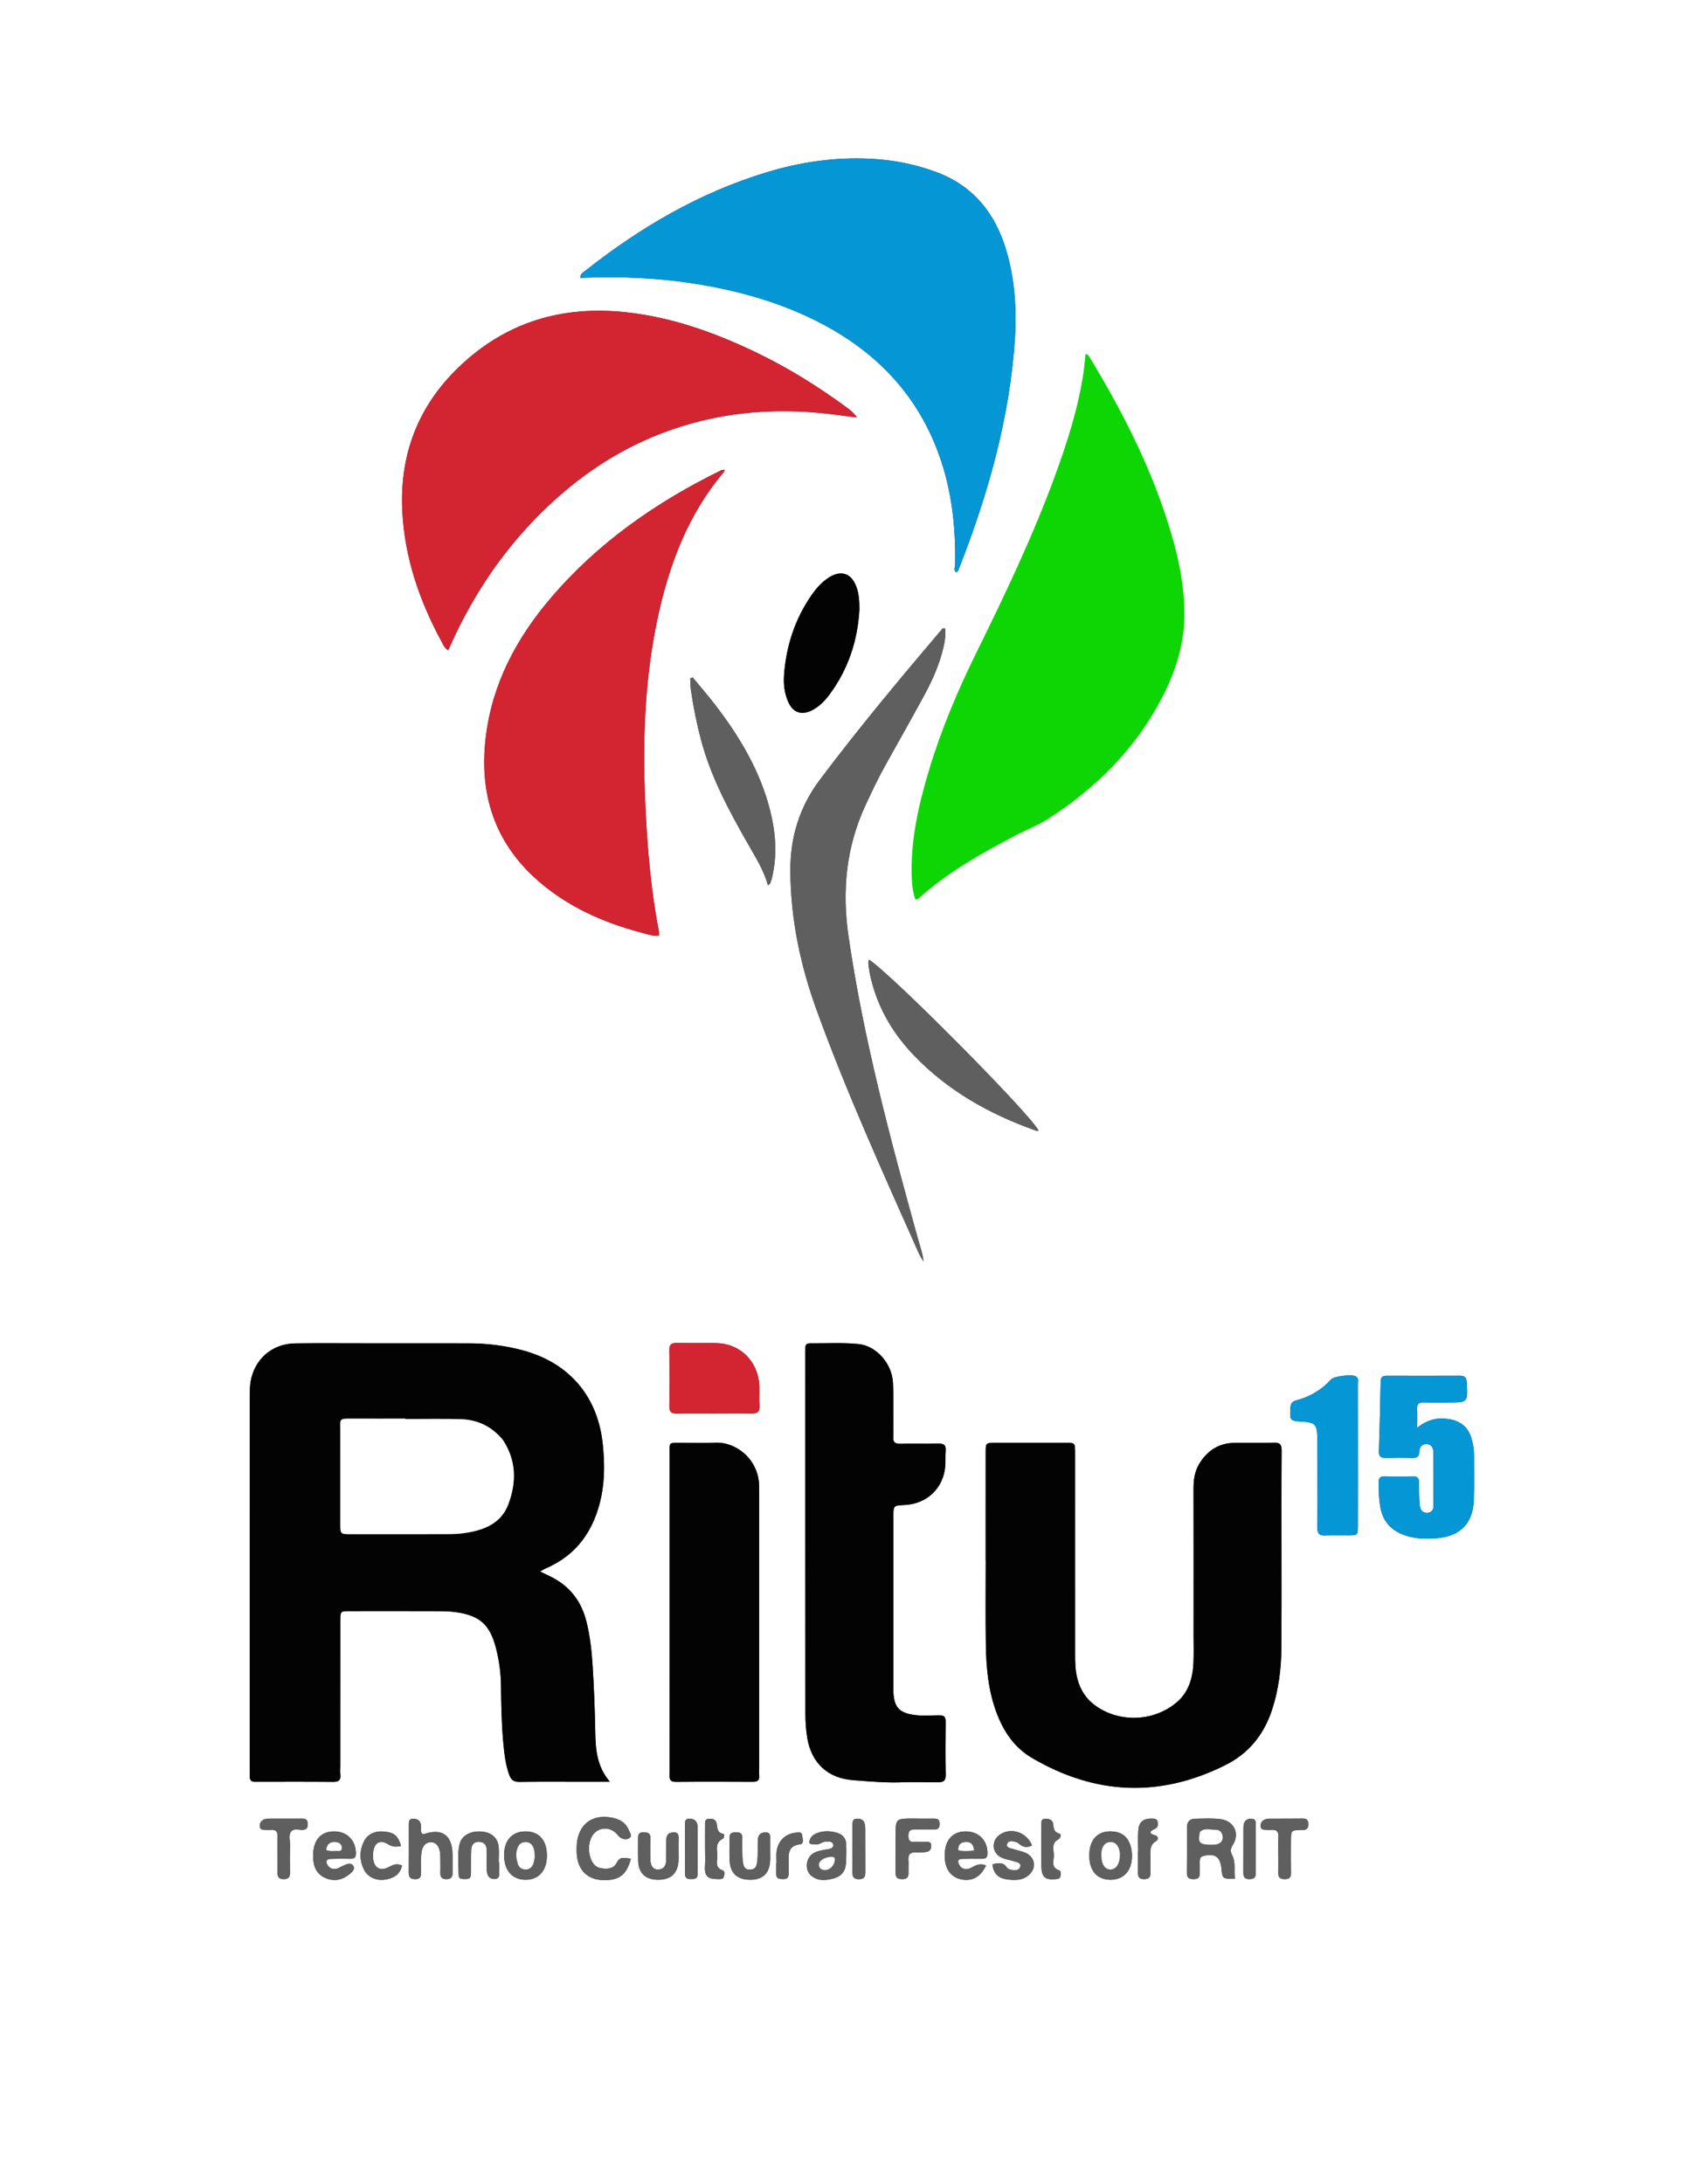 <?xml version="1.0" encoding="utf-8"?>
<!-- Generator: Adobe Illustrator 16.0.0, SVG Export Plug-In . SVG Version: 6.00 Build 0)  -->
<!DOCTYPE svg PUBLIC "-//W3C//DTD SVG 1.1//EN" "http://www.w3.org/Graphics/SVG/1.1/DTD/svg11.dtd">
<svg version="1.1" id="Layer_1" xmlns="http://www.w3.org/2000/svg" xmlns:xlink="http://www.w3.org/1999/xlink" x="0px" y="0px"
	 width="612px" height="792px" viewBox="0 0 612 792" enable-background="new 0 0 612 792" xml:space="preserve">
<rect x="0" y="0" width="612" height="792" fill="#333333" stroke="none"/>
<g>
	<path fill-rule="evenodd" clip-rule="evenodd" fill="#FFFFFF" d="M393.799,128.349
	c-0.27,2.474-0.435,4.764-0.779,7.027c-1.945,12.813-5.883,25.082-10.323,37.2c-8.045,21.959-18.106,43.024-28.446,63.967
	c-6.793,13.759-12.759,27.87-17.195,42.578c-3.86,12.796-6.814,25.759-6.297,39.271c0.104,2.676,0.447,5.277,1.326,7.816
	c0.589-0.187,0.918-0.195,1.103-0.363c10.511-9.531,22.782-16.354,35.227-22.904c3.927-2.066,8.143-3.66,11.857-6.043
	c17.441-11.194,31.729-25.468,41.339-44.008c5.136-9.909,8.338-20.388,8.061-31.746c-0.208-8.519-1.72-16.811-3.994-24.976
	c-6.633-23.809-17.648-45.628-30.398-66.653C394.982,129.03,394.712,128.539,393.799,128.349z M-271.068-115.441c364.41,0,728.82,0,1093.23,0
		c0,318.788,0,637.575,0,956.362c-364.41,0-728.82,0-1093.23,0C-271.068,522.134-271.068,203.347-271.068-115.441z M195.933,569.839
		c1.066-0.604,1.404-0.841,1.776-0.999c11.539-4.891,17.8-13.91,20.355-25.88c1.365-6.393,1.261-12.83,0.604-19.261
		c-1.769-17.313-12.098-29.441-28.846-34.011c-6.535-1.784-13.203-2.587-19.971-2.591c-12.618-0.006-25.236-0.013-37.854-0.015
		c-8.316-0.001-16.634-0.08-24.949,0.033c-8.305,0.113-14.744,5.687-16.138,13.867c-0.31,1.82-0.288,3.71-0.289,5.567
		c-0.015,44.88-0.011,89.76-0.011,134.64c0,0.86,0.049,1.724-0.009,2.58c-0.109,1.598,0.474,2.472,2.193,2.31
		c0.284-0.026,0.573,0,0.859,0c9.034,0,18.067-0.051,27.1,0.04c2.03,0.021,2.96-0.534,2.716-2.657
		c-0.113-0.991-0.019-2.006-0.019-3.01c0-17.637-0.009-35.272,0.009-52.909c0.003-3.275,0.054-3.333,3.239-3.34
		c11.041-0.022,22.082-0.014,33.122,0.017c1.718,0.005,3.448,0.081,5.15,0.302c9.053,1.172,12.815,4.52,15.036,13.393
		c1.082,4.32,1.687,8.713,1.734,13.179c0.073,7.026,0.199,14.054,0.858,21.054c0.362,3.847,0.796,7.676,2.117,11.368
		c0.685,1.914,1.694,2.644,3.774,2.612c7.885-0.117,15.772-0.047,23.658-0.047c2.8,0,5.6,0,9.096,0
		c-4.813-5.672-5.184-11.873-5.296-18.228c-0.14-7.881-0.459-15.764-0.945-23.631c-0.334-5.426-0.917-10.838-2.238-16.156
		c-1.881-7.577-6.194-13.103-13.237-16.486C198.54,571.104,197.552,570.622,195.933,569.839z M393.799,128.349
		c-0.27,2.474-0.435,4.764-0.779,7.027c-1.945,12.813-5.883,25.082-10.323,37.2c-8.045,21.959-18.106,43.024-28.446,63.967
		c-6.793,13.759-12.759,27.87-17.195,42.578c-3.86,12.796-6.814,25.759-6.297,39.271c0.104,2.676,0.447,5.277,1.326,7.816
		c0.589-0.187,0.918-0.195,1.103-0.363c10.511-9.531,22.782-16.354,35.227-22.904c3.927-2.066,8.143-3.66,11.857-6.043
		c17.441-11.194,31.729-25.468,41.339-44.008c5.136-9.909,8.338-20.388,8.061-31.746c-0.208-8.519-1.72-16.811-3.994-24.976
		c-6.633-23.809-17.648-45.628-30.398-66.653C394.982,129.03,394.712,128.539,393.799,128.349z M210.48,100.77
		c14.746-0.613,29.186-0.005,43.51,2.415c16.342,2.761,32.064,7.438,46.615,15.548c18.856,10.509,32.56,25.55,39.977,46.005
		c4.702,12.971,6.174,26.432,5.918,40.146c-0.017,0.849-0.691,1.917,0.387,2.617c0.839-0.382,0.932-1.135,1.186-1.785
		c10.458-26.75,18.225-54.158,20.121-82.977c0.644-9.774,0.05-19.494-2.329-29.023c-3.646-14.609-11.491-25.821-26.104-31.292
		c-7.697-2.882-15.688-4.441-23.899-4.86c-12.877-0.656-25.428,1.174-37.734,4.904c-24.489,7.42-46.11,20.124-66.052,35.906
		C211.456,98.862,210.577,99.222,210.48,100.77z M357.572,565.795c0.009,0,0.018,0,0.025,0c0,10.039-0.105,20.08,0.033,30.118
		c0.118,8.619,0.862,17.178,3.972,25.35c2.569,6.753,6.479,12.492,12.817,16.199c22.888,13.384,46.237,14.497,70.101,2.576
		c8.597-4.294,14.022-11.125,16.963-20.113c2.384-7.288,3.314-14.812,3.37-22.439c0.081-11.187,0.037-22.374,0.041-33.561
		c0.004-12.621-0.047-25.243,0.046-37.863c0.017-2.2-0.554-3.028-2.856-2.95c-4.728,0.16-9.465,0.023-14.197,0.073
		c-5.65,0.061-9.82,2.75-12.747,7.461c-1.717,2.765-2.168,5.84-2.16,9.065c0.041,17.784,0.02,35.568,0.017,53.353
		c0,3.299,0.104,6.603-0.05,9.895c-0.262,5.604-1.725,10.742-6.296,14.516c-8.132,6.711-20.167,7.234-28.851,1.292
		c-3.603-2.466-5.843-5.802-6.941-9.998c-0.773-2.951-0.84-5.945-0.839-8.961c0.008-24.382,0.009-48.763-0.003-73.145
		c-0.001-3.456-0.037-3.49-3.489-3.498c-8.462-0.021-16.924-0.021-25.386,0c-3.52,0.008-3.559,0.042-3.563,3.478
		C357.562,539.692,357.572,552.744,357.572,565.795z M162.571,235.814c0.501-1.087,0.862-1.859,1.214-2.635
		c8.266-18.203,19.314-34.454,33.715-48.395c12.082-11.695,25.705-21.027,41.375-27.221c20.308-8.027,41.351-10.008,62.92-7.352
		c3.019,0.372,6.033,0.778,9.05,1.168c-0.995-1.554-2.188-2.529-3.428-3.442c-10.521-7.75-21.586-14.638-33.371-20.274
		c-14.92-7.136-30.363-12.655-46.967-14.445c-23.289-2.51-43.702,3.596-60.724,19.98c-14.845,14.289-21.462,31.892-20.397,52.34
		c0.873,16.757,6.183,32.265,14.133,46.932C160.695,233.587,161.135,234.845,162.571,235.814z M262.834,170.307
		c-0.464,0.086-0.908,0.073-1.261,0.246c-23.533,11.525-44.685,26.255-61.794,46.324c-12.424,14.574-21.174,30.964-23.535,50.238
		c-2.538,20.728,3.118,38.581,19.237,52.508c10.734,9.274,23.348,14.864,36.921,18.48c2.132,0.568,4.261,1.441,6.648,1.116
		c0-0.58,0.067-1.008-0.01-1.408c-2.904-15.083-4.214-30.341-4.913-45.658c-1.028-22.535-0.384-44.974,4.265-67.149
		c4.136-19.728,10.994-38.24,24.227-53.884C262.762,170.953,262.749,170.653,262.834,170.307z M328.203,646.232
		c4.014,0,8.028-0.044,12.041,0.021c1.895,0.03,2.877-0.45,2.835-2.651c-0.121-6.449-0.083-12.903-0.016-19.354
		c0.017-1.646-0.502-2.258-2.198-2.266c-3.432-0.017-6.882,0.363-10.295-0.312c-4.219-0.834-5.924-2.646-6.381-6.869
		c-0.107-0.994-0.086-2.005-0.086-3.007c-0.004-20.646-0.007-41.291-0.001-61.937c0.001-3.944,0.017-3.944,4.161-4.151
		c8.025-0.401,14.033-6.146,14.654-14.089c0.146-1.854-0.018-3.733,0.145-5.585c0.192-2.2-0.854-2.63-2.804-2.582
		c-4.585,0.112-9.176-0.033-13.762,0.065c-1.898,0.041-2.575-0.691-2.411-2.508c0.09-0.995,0.02-2.006,0.013-3.009
		c-0.036-5.591,0.146-11.193-0.171-16.769c-0.388-6.822-5.993-13.24-12.56-13.884c-5.824-0.571-11.741-0.21-17.617-0.25
		c-1.017-0.007-1.585,0.488-1.585,1.55c0,0.86-0.015,1.721-0.015,2.581c0,43.441-0.013,86.883,0.028,130.325
		c0.002,2.856,0.217,5.743,0.669,8.562c1.458,9.085,7.411,14.646,16.458,15.365C315.593,645.979,321.883,646.554,328.203,646.232z
		 M242.92,584.565c0,4.301,0,8.601,0,12.9c0,15.051-0.005,30.103,0.009,45.153c0.001,1.628-0.558,3.521,2.309,3.493
		c9.316-0.092,18.634-0.055,27.951-0.017c1.651,0.006,2.374-0.623,2.232-2.287c-0.073-0.854-0.012-1.72-0.012-2.579
		c0-33.112,0-66.224,0-99.336c0-1.003,0.01-2.007-0.007-3.01c-0.173-10.019-8.693-16.144-15.925-15.765
		c-4.289,0.225-8.598,0.049-12.899,0.035c-4.063-0.013-3.659-0.056-3.659,3.788C242.922,546.15,242.92,565.358,242.92,584.565z
		 M342.883,227.907c-0.897-0.267-1.089,0.165-1.348,0.47c-15.132,17.811-30.107,35.74-44.153,54.441
		c-7.38,9.827-10.705,20.803-10.654,32.895c0.072,17.376,3.594,34.184,9.485,50.434c10.891,30.042,24.129,59.114,37.103,88.291
		c0.511,1.149,1.247,2.197,1.703,2.988c-0.24-2.799-1.319-5.733-2.149-8.73c-9.983-36.021-19.65-72.104-25.054-109.187
		c-2.398-16.457-0.899-32.258,6.127-47.443c2.227-4.813,4.488-9.602,7.064-14.237c4.803-8.64,9.683-17.237,14.4-25.923
		c3.012-5.546,5.521-11.325,6.926-17.525C342.831,232.189,343.112,229.999,342.883,227.907z M514.104,517.731
		c0-2.943,0.066-4.936-0.02-6.921c-0.072-1.657,0.602-2.307,2.247-2.271c3.007,0.065,6.017,0.015,9.024,0.015
		c7.209-0.001,7.13,0.004,6.747-7.313c-0.103-1.957-0.901-2.403-2.61-2.396c-8.738,0.037-17.477,0.034-26.214,0.004
		c-1.498-0.005-2.386,0.293-2.416,2.097c-0.146,8.449-0.358,16.898-0.635,25.345c-0.065,2.011,0.915,2.392,2.609,2.357
		c3.149-0.064,6.305-0.085,9.453,0.008c1.757,0.052,2.612-0.479,2.624-2.376c0.01-1.649,1.043-2.771,2.722-2.65
		c1.709,0.124,2.37,1.488,2.378,3.062c0.036,6.445,0.028,12.891,0.018,19.335c-0.003,1.51-0.766,2.494-2.302,2.547
		c-1.516,0.053-2.368-0.906-2.613-2.334c-0.168-0.983-0.215-1.994-0.244-2.993c-0.054-1.861-0.113-3.727-0.061-5.586
		c0.045-1.612-0.567-2.343-2.242-2.312c-3.437,0.063-6.877,0.073-10.313,0c-1.784-0.039-2.168,0.877-2.136,2.404
		c0.067,3.147,0.085,6.275,0.758,9.396c0.998,4.633,3.749,7.567,8.051,9.285c4.121,1.646,8.409,1.683,12.701,1.292
		c8.171-0.742,12.73-5.493,13.032-13.724c0.204-5.579,0.06-11.17,0.068-16.756c0.003-1.879-0.382-3.695-0.871-5.498
		c-1.143-4.204-3.967-6.477-8.183-7.165C521.709,513.934,518.019,514.592,514.104,517.731z M311.771,221.083
		c-0.001-2.751-0.096-5.463-1.016-8.083c-1.793-5.104-5.579-6.468-10.1-3.567c-2.572,1.65-4.557,3.919-6.281,6.409
		c-6.016,8.692-9.168,18.391-9.944,28.877c-0.245,3.309,0.131,6.606,1.47,9.687c1.748,4.021,4.855,5.102,8.74,3.11
		c2.611-1.338,4.609-3.408,6.321-5.726C307.705,242.662,311.13,232.354,311.771,221.083z M492.612,528.019
		c0-8.746,0.011-17.493-0.015-26.239c-0.003-0.938,0.371-2.053-0.729-2.695c-1.387-0.813-7.872-0.121-8.962,1.083
		c-3.477,3.839-7.749,6.325-12.713,7.633c-1.521,0.4-1.987,1.219-2.07,2.737c-0.247,4.576-0.235,4.661,4.386,4.959
		c4.478,0.288,5.26,1.021,5.36,5.397c0.092,4.013,0.067,8.028,0.073,12.043c0.011,7.026,0.054,14.053-0.026,21.077
		c-0.022,2.03,0.683,2.837,2.737,2.755c2.863-0.113,5.734,0.004,8.602-0.035c3.271-0.044,3.332-0.071,3.345-3.336
		C492.636,544.938,492.612,536.478,492.612,528.019z M315.246,347.972c-0.09,0.421-0.268,0.811-0.233,1.182
		c0.103,1.138,0.23,2.281,0.45,3.402c2.266,11.595,7.836,21.472,15.917,29.947c12.329,12.931,27.455,21.422,44.139,27.361
		c0.375,0.134,0.798,0.407,1.208,0.032C373.648,403.846,323.398,353.206,315.246,347.972z M251.264,245.61
		c-0.293,0.137-0.586,0.274-0.878,0.412c0.086,1.417,0.072,2.847,0.274,4.247c0.882,6.093,2.087,12.118,3.671,18.074
		c3.57,13.419,10.072,25.502,16.886,37.454c2.788,4.89,5.823,9.66,7.393,15.25c0.384-0.365,0.668-0.524,0.779-0.764
		c0.236-0.513,0.421-1.058,0.56-1.607c2.082-8.262,1.499-16.478-0.539-24.641c-3.607-14.452-11.082-26.916-20.056-38.577
		C256.766,252.092,253.967,248.888,251.264,245.61z M258.902,512.525c4.575,0,9.152-0.081,13.725,0.034
		c2.249,0.056,3.049-0.764,2.888-3.004c-0.174-2.418,0.05-4.863-0.07-7.288c-0.426-8.61-6.923-15.043-15.451-15.247
		c-4.716-0.112-9.437,0.035-14.153-0.063c-2.055-0.042-3.102,0.353-3.043,2.796c0.163,6.716,0.13,13.439,0.014,20.157
		c-0.037,2.166,0.852,2.683,2.795,2.645C250.037,512.466,254.471,512.526,258.902,512.525z M448.05,681.191
		c-0.528-2.956,0.301-5.805-0.952-8.262c-0.804-1.578-0.857-2.375,0.154-3.99c2.665-4.253,0.305-8.796-4.729-9.348
		c-2.966-0.325-5.993-0.161-8.991-0.112c-1.855,0.029-2.912,1.062-2.919,2.972c-0.02,5.572,0.021,11.146-0.039,16.719
		c-0.018,1.725,0.801,2.19,2.36,2.211c1.628,0.021,2.374-0.591,2.309-2.253c-0.056-1.427,0-2.857,0.024-4.287
		c0.015-0.897,0.191-1.595,1.292-1.869c4.188-1.045,6.144,0.29,6.557,4.595C443.474,681.297,443.474,681.297,448.05,681.191z
		 M228.881,673.962c-2.091-0.158-3.906-1.015-5.09,1.381c-1.138,2.304-3.338,2.463-5.583,2.131c-2.279-0.337-3.4-1.905-4.049-3.951
		c-0.719-2.269-0.689-4.521,0.144-6.741c1.452-3.869,6.017-4.974,9.053-2.196c0.625,0.572,1.093,1.368,1.797,1.788
		c1.005,0.6,2.283,0.824,3.242,0.049c1.037-0.839,0.086-1.887-0.242-2.729c-0.957-2.456-2.9-3.823-5.418-4.433
		c-7.832-1.896-13.369,2.354-13.534,10.434c-0.029,1.427-0.02,2.888,0.245,4.281c0.93,4.891,4.309,7.629,9.373,7.752
		C224.609,681.868,227.281,679.916,228.881,673.962z M153.091,664.896c-0.7-0.908-0.246-2.107-0.415-3.201
		c-0.244-1.585-1.267-2.161-2.688-2.219c-1.695-0.068-1.688,1.166-1.688,2.354c-0.002,5.73,0.028,11.461-0.02,17.19
		c-0.014,1.61,0.558,2.33,2.232,2.363c1.698,0.034,2.278-0.668,2.234-2.297c-0.062-2.289-0.106-4.593,0.083-6.871
		c0.226-2.727,1.533-4.188,3.407-4.228c1.911-0.041,3.163,1.418,3.448,4.132c0.104,0.994,0.064,2.004,0.072,3.006
		c0.011,1.289,0.046,2.581-0.005,3.867c-0.063,1.553,0.427,2.402,2.18,2.392c1.692-0.011,2.286-0.746,2.247-2.347
		c-0.063-2.578,0.095-5.166-0.077-7.733c-0.398-5.951-3.926-8.24-9.716-6.42C153.986,665.011,153.625,665.229,153.091,664.896z
		 M333.839,659.439c-1.857,0-3.721-0.09-5.571,0.021c-2.553,0.152-3.27,0.813-3.317,3.439c-0.099,5.428,0.002,10.859-0.048,16.288
		c-0.016,1.736,0.845,2.183,2.392,2.188c1.626,0.007,2.358-0.638,2.291-2.29c-0.064-1.568,0.091-3.15-0.031-4.713
		c-0.167-2.123,0.825-2.772,2.782-2.673c1.274,0.065,2.583,0.017,3.834-0.21c1.363-0.247,1.788-1.366,1.611-2.612
		c-0.17-1.201-1.227-0.935-2.032-0.971c-0.855-0.038-1.724,0.071-2.569-0.028c-1.482-0.175-3.566,0.881-3.644-2.106
		c-0.073-2.856,1.792-2.345,3.438-2.37c2-0.029,4.001-0.033,6.001-0.015c1.523,0.014,1.928-0.818,1.891-2.189
		c-0.034-1.303-0.703-1.76-1.883-1.757C337.269,659.446,335.554,659.443,333.839,659.439z M113.607,672.844
		c-0.032,3.337,0.786,6.314,4.017,7.923c2.911,1.449,5.843,1.202,8.515-0.696c1.151-0.817,2.776-2.073,2.101-3.354
		c-0.895-1.697-2.711-0.645-4.115-0.027c-0.645,0.283-1.236,0.744-1.905,0.907c-1.351,0.33-2.527-0.012-3.36-1.243
		c-0.836-1.238-0.484-2.241,0.988-2.311c2.426-0.114,4.86-0.092,7.29-0.051c1.455,0.024,2.01-0.57,1.98-2.035
		c-0.094-4.671-3.205-7.84-7.834-7.873C116.369,664.049,113.59,667.221,113.607,672.844z M360.042,676.023
		c0.338,3.356,2.186,4.973,4.99,5.396c3.162,0.479,6.408,0.55,8.793-2.119c2.253-2.521,1.417-6.027-1.726-7.422
		c-1.427-0.633-3.011-0.903-4.505-1.392c-1.018-0.333-2.758-0.424-2.229-1.905c0.497-1.394,2.159-0.981,3.38-0.611
		c0.515,0.157,0.935,0.631,1.396,0.963c1.39,1.004,2.769,0.952,4.254,0.246c-1.963-4.873-7.679-6.676-11.662-3.924
		c-3.235,2.234-2.95,6.669,0.627,8.319c1.41,0.65,3.021,0.854,4.514,1.342c1.027,0.336,2.661,0.495,2.22,1.998
		c-0.436,1.483-2.037,1.338-3.329,1.088c-0.532-0.103-1.204-0.377-1.473-0.792C364.006,675.219,362.258,675.441,360.042,676.023z
		 M357.732,676.43c-2.056-0.829-3.474-0.255-5.062,0.664c-2.128,1.23-3.934,0.704-4.766-1.009c-0.488-1.006-0.554-2.021,1-2.057
		c2.426-0.057,4.854-0.075,7.279-0.035c1.4,0.023,2.039-0.443,2.047-1.959c0.022-4.277-2.677-7.46-6.844-7.887
		c-4.431-0.455-7.614,1.743-8.433,6.043c-0.289,1.516-0.297,3.147-0.091,4.681c0.507,3.755,2.841,6.138,6.236,6.668
		C352.886,682.131,355.719,680.536,357.732,676.43z M293.594,668.24c0.687,0.68,1.429,0.453,2.105,0.562
		c1.525,0.246,2.623-1.114,4.087-1.036c0.963,0.052,2.232-0.186,2.487,1.045c0.268,1.298-0.905,1.541-1.91,1.722
		c-1.684,0.304-3.411,0.489-4.954,1.279c-3.047,1.562-3.7,6.135-1.106,8.313c2.439,2.049,5.307,1.761,8.144,0.989
		c2.617-0.711,4.203-2.458,4.415-5.162c0.19-2.41,0.188-4.847,0.112-7.266c-0.065-2.082-1.285-3.477-3.238-4.07
		c-2.22-0.675-4.525-0.828-6.76-0.114C295.155,665.084,293.652,666.104,293.594,668.24z M181.057,675.227c-0.043,0-0.085,0-0.128,0
		c0-1.859,0.167-3.737-0.036-5.574c-0.379-3.429-2.699-5.303-6.515-5.537c-3.832-0.236-6.999,1.573-7.696,4.726
		c-0.811,3.66-0.308,7.412-0.292,11.123c0.006,1.401,1.195,1.376,2.211,1.383c1.03,0.006,2.099-0.012,2.21-1.405
		c0.08-0.996,0.061-2.001,0.069-3.002c0.018-2.005-0.033-4.011,0.051-6.012c0.073-1.739,0.728-3.105,2.784-3.078
		c1.94,0.025,2.832,1.115,2.856,2.996c0.013,1.002,0.016,2.004,0.021,3.006c0.008,1.575-0.081,3.157,0.044,4.722
		c0.156,1.953,1.35,2.936,3.046,2.729c1.748-0.213,1.308-1.579,1.361-2.642C181.101,677.52,181.057,676.372,181.057,675.227z
		 M279.389,671.111c0-1.715,0.005-3.431-0.002-5.146c-0.005-1.409-0.938-1.562-2.039-1.494c-1.574,0.097-2.3,1.059-2.399,2.499
		c-0.098,1.424-0.054,2.858-0.057,4.288c-0.011,5.3-0.519,6.566-2.691,6.673c-2.339,0.114-2.908-1.228-2.913-6.868
		c-0.001-1.573-0.038-3.147-0.005-4.719c0.033-1.533-0.804-1.91-2.167-1.921c-1.465-0.012-2.535,0.203-2.493,2.032
		c0.065,2.858-0.11,5.73,0.096,8.576c0.316,4.354,2.925,6.568,7.389,6.577c4.488,0.009,6.935-2.198,7.263-6.638
		C279.466,673.691,279.385,672.398,279.389,671.111z M198.403,672.724c-0.045-5.524-2.913-8.682-7.852-8.642
		c-4.864,0.038-7.766,3.371-7.681,8.822c0.084,5.45,3.054,8.731,7.876,8.704C195.534,681.581,198.448,678.197,198.403,672.724z
		 M395.17,672.787c0.005,5.589,2.784,8.776,7.688,8.816c4.938,0.04,7.985-3.524,7.789-9.18c-0.034-0.986-0.181-1.996-0.462-2.939
		c-1.048-3.519-3.235-5.205-6.843-5.396C398.221,663.816,395.165,667.07,395.17,672.787z M246.148,671.063c0.005,0,0.01,0,0.015,0
		c0-1.572-0.043-3.146,0.011-4.716c0.066-1.93-1.16-2.046-2.54-1.825c-1.617,0.257-1.912,1.502-1.921,2.883
		c-0.017,2.43,0.003,4.86-0.053,7.288c-0.041,1.778-0.839,3.047-2.74,3.226c-1.718,0.162-2.875-1.098-2.96-3.356
		c-0.103-2.711-0.09-5.431-0.027-8.145c0.043-1.878-1.088-1.953-2.503-1.995c-1.553-0.046-1.973,0.702-1.952,2.081
		c0.04,2.715-0.057,5.433,0.025,8.146c0.139,4.613,2.685,6.978,7.356,6.959c4.464-0.018,6.944-2.27,7.274-6.688
		C246.229,673.643,246.148,672.35,246.148,671.063z M463.747,672.389c0.005,0,0.011,0,0.017,0c0,2.286,0.047,4.574-0.015,6.858
		c-0.048,1.765,0.9,2.128,2.425,2.132c1.715,0.004,2.195-0.821,2.172-2.391c-0.058-3.857-0.03-7.716-0.013-11.573
		c0.016-3.706,0.029-3.706,3.554-3.899c0.143-0.008,0.287-0.018,0.428-0.001c1.632,0.197,2.344-0.476,2.298-2.16
		c-0.04-1.48-0.683-1.964-2.11-1.942c-4,0.063-8.001,0.015-12.002,0.044c-0.556,0.004-1.15,0.106-1.656,0.325
		c-0.996,0.431-1.565,1.228-1.515,2.355c0.066,1.48,1.199,1.325,2.18,1.368c0.57,0.025,1.146,0.053,1.713,0.007
		c1.788-0.144,2.631,0.563,2.547,2.448C463.674,668.099,463.747,670.245,463.747,672.389z M100.697,672.464c0.002,0,0.004,0,0.007,0
		c0,2.145,0.034,4.291-0.012,6.435c-0.031,1.475,0.261,2.442,2.074,2.484c1.914,0.045,2.488-0.773,2.443-2.562
		c-0.083-3.286-0.08-6.578,0.002-9.865c0.042-1.677-0.683-3.632,0.529-4.962c0.977-1.071,2.715-0.404,4.113-0.472
		c1.277-0.062,1.756-0.685,1.787-1.877c0.034-1.322-0.319-2.222-1.879-2.212c-4.146,0.024-8.293,0.005-12.439,0.018
		c-0.424,0.001-0.874,0.034-1.267,0.177c-1.198,0.438-1.91,1.338-1.804,2.609c0.117,1.412,1.306,1.242,2.29,1.272
		c0.572,0.017,1.148,0.054,1.715,0.003c1.87-0.168,2.541,0.708,2.463,2.518C100.627,668.172,100.697,670.319,100.697,672.464z
		 M145.49,669.375c-1.044-3.617-2.4-4.819-5.81-5.211c-3.482-0.4-6.289,0.793-7.641,3.537c-1.68,3.407-1.656,6.944,0.062,10.327
		c1.355,2.67,4.435,4.034,7.685,3.514c2.965-0.474,5.329-1.782,6.065-5.101c-1.965-0.896-3.36-0.208-4.958,0.632
		c-2.905,1.527-5.067,0.286-5.514-2.933c-0.136-0.977-0.12-2.018,0.057-2.987c0.559-3.083,2.588-4.176,5.228-2.48
		C142.329,669.742,143.786,669.717,145.49,669.375z M412.906,671.39c-0.021,0-0.042,0-0.063,0c0,2.566,0.044,5.134-0.016,7.698
		c-0.037,1.62,0.598,2.31,2.261,2.294c1.64-0.017,2.332-0.675,2.271-2.308c-0.063-1.708-0.027-3.421-0.007-5.131
		c0.026-2.333-0.606-4.828,2.097-6.378c0.702-0.403,0.868-1.716-0.263-2.022c-2.262-0.612-2.506-1.348-0.312-2.332
		c1.229-0.552,1.229-1.454,1.104-2.448c-0.171-1.358-1.264-1.334-2.274-1.338c-2.977-0.009-4.547,1.276-4.761,4.271
		C412.761,666.249,412.906,668.824,412.906,671.39z M377.773,669.309c0,2.291,0,4.581,0,6.871c0,0.144-0.003,0.286,0,0.43
		c0.085,3.996,1.355,5.163,5.185,4.77c0.714-0.073,1.499-0.083,1.707-0.957c0.195-0.822,0.433-1.934-0.526-2.264
		c-3.059-1.052-1.792-3.554-1.835-5.461c-0.043-1.973-0.987-4.348,1.603-5.725c0.72-0.382,1.327-1.79,0.443-2.049
		c-1.951-0.573-2.119-1.77-2.271-3.419c-0.137-1.51-1.401-2.072-2.828-2.028c-1.776,0.054-1.444,1.456-1.463,2.532
		C377.744,664.441,377.773,666.875,377.773,669.309z M309.276,670.173c-0.002,0-0.005,0-0.007,0c0,2.727,0.045,5.453-0.016,8.177
		c-0.039,1.749,0.064,3.093,2.43,3.05c2.107-0.038,2.247-1.215,2.236-2.803c-0.032-5.165-0.002-10.329-0.027-15.494
		c-0.003-0.706-0.064-1.452-0.299-2.109c-0.456-1.277-1.568-1.551-2.79-1.52c-1.407,0.037-1.525,1.027-1.526,2.093
		C309.274,664.435,309.276,667.304,309.276,670.173z M248.511,670.29c0.009,0,0.018,0,0.026,0c0,3.149-0.033,6.299,0.014,9.447
		c0.024,1.647,1.277,1.624,2.459,1.614c1.096-0.009,2.035-0.248,2.037-1.608c0.01-5.868,0.009-11.737-0.01-17.606
		c-0.001-0.413-0.104-0.866-0.293-1.231c-0.599-1.156-1.646-1.521-2.876-1.429c-1.462,0.109-1.34,1.243-1.349,2.225
		C248.496,664.564,248.511,667.427,248.511,670.29z M255.774,670.021c0,2.286,0.117,4.579-0.025,6.855
		c-0.267,4.273,2.013,4.459,5.06,4.492c0.701,0.008,1.496,0.007,1.759-0.857c0.25-0.824,0.469-2.004-0.402-2.299
		c-3.041-1.03-1.884-3.496-1.943-5.423c-0.065-2.137-0.875-4.632,1.91-5.987c0.596-0.29,0.794-1.729,0.306-1.815
		c-2.329-0.411-2.159-2.099-2.455-3.769c-0.272-1.537-1.646-1.88-3.015-1.697c-1.41,0.188-1.17,1.407-1.182,2.357
		C255.752,664.593,255.774,667.307,255.774,670.021z M281.708,675.535c-0.034,0-0.069,0-0.103,0c0,1.287,0.037,2.574-0.009,3.859
		c-0.068,1.895,1.173,1.945,2.559,1.971c1.531,0.027,1.983-0.773,1.935-2.142c-0.04-1.142-0.001-2.287-0.002-3.43
		c-0.003-3.147-0.519-6.428,4.143-7.05c1.64-0.219,0.844-2.176,0.744-3.331c-0.102-1.171-1.225-0.942-2.039-0.888
		c-3.827,0.26-6.641,2.831-7.195,6.731C281.542,672.656,281.708,674.107,281.708,675.535z M455.55,670.155
		c0-2.855,0.02-5.712-0.013-8.567c-0.009-0.813,0.123-1.8-1.029-2.036c-1.217-0.25-2.338,0.059-2.993,1.126
		c-0.345,0.563-0.416,1.359-0.421,2.052c-0.032,5.426,0.012,10.853-0.038,16.278c-0.015,1.58,0.484,2.371,2.188,2.369
		c1.591-0.002,2.364-0.537,2.328-2.226C455.507,676.154,455.554,673.154,455.55,670.155z"/>
	<path fill-rule="evenodd" clip-rule="evenodd" fill="#030303" d="M195.933,569.839c1.619,0.783,2.607,1.265,3.598,1.741
		c7.043,3.384,11.356,8.909,13.237,16.486c1.321,5.318,1.904,10.73,2.238,16.156c0.485,7.867,0.805,15.75,0.945,23.631
		c0.112,6.354,0.483,12.556,5.296,18.228c-3.497,0-6.296,0-9.096,0c-7.886,0-15.773-0.07-23.658,0.047
		c-2.081,0.031-3.09-0.698-3.774-2.612c-1.32-3.692-1.754-7.521-2.117-11.368c-0.659-7-0.785-14.027-0.858-21.054
		c-0.047-4.466-0.652-8.858-1.734-13.179c-2.221-8.873-5.983-12.221-15.036-13.393c-1.702-0.221-3.433-0.297-5.15-0.302
		c-11.041-0.03-22.081-0.039-33.122-0.017c-3.186,0.007-3.236,0.064-3.239,3.34c-0.018,17.637-0.009,35.272-0.009,52.909
		c0,1.004-0.095,2.019,0.019,3.01c0.244,2.123-0.687,2.678-2.716,2.657c-9.033-0.091-18.066-0.04-27.1-0.04
		c-0.287,0-0.575-0.026-0.859,0c-1.72,0.162-2.302-0.712-2.193-2.31c0.059-0.856,0.009-1.72,0.009-2.58
		c0-44.88-0.003-89.76,0.011-134.64c0-1.857-0.021-3.747,0.289-5.567c1.394-8.181,7.833-13.754,16.138-13.867
		c8.315-0.113,16.633-0.034,24.949-0.033c12.618,0.002,25.236,0.009,37.854,0.015c6.769,0.004,13.436,0.807,19.971,2.591
		c16.748,4.569,27.077,16.697,28.846,34.011c0.657,6.431,0.76,12.868-0.604,19.261c-2.555,11.97-8.816,20.989-20.355,25.88
		C197.337,568.998,196.999,569.235,195.933,569.839z M147.128,514.548c0-0.046,0-0.093,0-0.14c-6.599,0-13.198,0.022-19.797-0.008
		c-4.439-0.021-3.878,0.15-3.879,4.07c-0.002,11.334-0.01,22.667,0.004,34c0.005,3.781,0.031,3.818,3.688,3.824
		c11.62,0.017,23.241,0.021,34.861-0.013c2.148-0.006,4.321-0.052,6.44-0.362c6.952-1.021,13.321-3.336,16.003-10.542
		c2.924-7.856,2.897-15.72-1.887-23.06c-0.387-0.594-0.912-1.104-1.407-1.621c-3.879-4.048-8.727-5.989-14.232-6.113
		C160.326,514.435,153.726,514.548,147.128,514.548z"/>
	<path fill-rule="evenodd" clip-rule="evenodd" fill="#0ED604" d="M393.799,128.349c0.913,0.19,1.184,0.681,1.479,1.167
		c12.75,21.024,23.766,42.844,30.398,66.653c2.274,8.165,3.786,16.457,3.994,24.976c0.277,11.357-2.925,21.837-8.061,31.746
		c-9.609,18.541-23.897,32.814-41.339,44.008c-3.715,2.384-7.931,3.977-11.857,6.043c-12.444,6.549-24.716,13.373-35.227,22.904
		c-0.185,0.168-0.514,0.177-1.103,0.363c-0.879-2.54-1.223-5.141-1.326-7.816c-0.518-13.513,2.437-26.475,6.297-39.271
		c4.437-14.708,10.402-28.819,17.195-42.578c10.34-20.943,20.401-42.008,28.446-63.967c4.44-12.118,8.378-24.387,10.323-37.2
		C393.364,133.113,393.529,130.823,393.799,128.349z"/>
	<path fill-rule="evenodd" clip-rule="evenodd" fill="#0596D6" d="M210.48,100.77c0.097-1.548,0.976-1.907,1.594-2.396
		c19.942-15.782,41.563-28.485,66.052-35.906c12.306-3.729,24.857-5.56,37.734-4.904c8.212,0.419,16.202,1.978,23.899,4.86
		c14.613,5.471,22.458,16.683,26.104,31.292c2.379,9.529,2.973,19.249,2.329,29.023c-1.896,28.818-9.663,56.227-20.121,82.977
		c-0.254,0.65-0.347,1.403-1.186,1.785c-1.078-0.7-0.403-1.769-0.387-2.617c0.256-13.714-1.216-27.175-5.918-40.146
		c-7.417-20.456-21.12-35.497-39.977-46.005c-14.551-8.109-30.273-12.787-46.615-15.548
		C239.666,100.765,225.226,100.157,210.48,100.77z"/>
	<path fill-rule="evenodd" clip-rule="evenodd" fill="#030303" d="M357.572,565.795c0-13.051-0.011-26.103,0.007-39.153
		c0.004-3.436,0.043-3.47,3.563-3.478c8.462-0.021,16.924-0.021,25.386,0c3.452,0.008,3.488,0.042,3.489,3.498
		c0.012,24.382,0.011,48.763,0.003,73.145c-0.001,3.016,0.065,6.01,0.839,8.961c1.099,4.196,3.339,7.532,6.941,9.998
		c8.684,5.942,20.719,5.419,28.851-1.292c4.571-3.773,6.034-8.911,6.296-14.516c0.153-3.292,0.05-6.596,0.05-9.895
		c0.003-17.784,0.024-35.568-0.017-53.353c-0.008-3.226,0.443-6.301,2.16-9.065c2.927-4.711,7.097-7.4,12.747-7.461
		c4.732-0.05,9.47,0.087,14.197-0.073c2.303-0.078,2.873,0.75,2.856,2.95c-0.093,12.62-0.042,25.242-0.046,37.863
		c-0.004,11.187,0.04,22.374-0.041,33.561c-0.056,7.628-0.986,15.151-3.37,22.439c-2.94,8.988-8.366,15.819-16.963,20.113
		c-23.863,11.921-47.213,10.808-70.101-2.576c-6.338-3.707-10.248-9.446-12.817-16.199c-3.109-8.172-3.854-16.73-3.972-25.35
		c-0.139-10.038-0.033-20.079-0.033-30.118C357.59,565.795,357.581,565.795,357.572,565.795z"/>
	<path fill-rule="evenodd" clip-rule="evenodd" fill="#D32432" d="M162.571,235.814c-1.436-0.97-1.875-2.228-2.48-3.344
		c-7.95-14.667-13.26-30.175-14.133-46.932c-1.065-20.448,5.552-38.051,20.397-52.34c17.021-16.384,37.435-22.49,60.724-19.98
		c16.604,1.79,32.047,7.309,46.967,14.445c11.785,5.637,22.851,12.524,33.371,20.274c1.239,0.913,2.433,1.888,3.428,3.442
		c-3.017-0.39-6.031-0.796-9.05-1.168c-21.569-2.657-42.612-0.675-62.92,7.352c-15.669,6.194-29.293,15.525-41.375,27.221
		c-14.401,13.941-25.449,30.192-33.715,48.395C163.433,233.956,163.072,234.728,162.571,235.814z"/>
	<path fill-rule="evenodd" clip-rule="evenodd" fill="#D32432" d="M262.834,170.307c-0.086,0.346-0.072,0.646-0.214,0.813
		c-13.233,15.644-20.09,34.156-24.227,53.884c-4.649,22.176-5.293,44.614-4.265,67.149c0.699,15.317,2.009,30.575,4.913,45.658
		c0.077,0.4,0.01,0.829,0.01,1.408c-2.388,0.326-4.516-0.548-6.648-1.116c-13.573-3.617-26.188-9.206-36.921-18.48
		c-16.119-13.928-21.775-31.781-19.237-52.508c2.361-19.274,11.111-35.665,23.535-50.238c17.109-20.069,38.261-34.799,61.794-46.324
		C261.926,170.38,262.37,170.393,262.834,170.307z"/>
	<path fill-rule="evenodd" clip-rule="evenodd" fill="#030303" d="M328.203,646.232c-6.32,0.321-12.61-0.253-18.896-0.752
		c-9.048-0.719-15-6.28-16.458-15.365c-0.453-2.818-0.667-5.705-0.669-8.562c-0.041-43.442-0.029-86.884-0.028-130.325
		c0-0.86,0.015-1.721,0.015-2.581c0-1.062,0.568-1.557,1.585-1.55c5.876,0.04,11.793-0.321,17.617,0.25
		c6.566,0.644,12.172,7.062,12.56,13.884c0.317,5.575,0.135,11.178,0.171,16.769c0.007,1.003,0.077,2.014-0.013,3.009
		c-0.164,1.816,0.513,2.549,2.411,2.508c4.586-0.099,9.177,0.047,13.762-0.065c1.95-0.048,2.996,0.382,2.804,2.582
		c-0.162,1.852,0.001,3.73-0.145,5.585c-0.621,7.942-6.629,13.688-14.654,14.089c-4.145,0.207-4.16,0.207-4.161,4.151
		c-0.006,20.646-0.003,41.291,0.001,61.937c0,1.002-0.021,2.013,0.086,3.007c0.457,4.223,2.162,6.035,6.381,6.869
		c3.413,0.675,6.863,0.295,10.295,0.312c1.696,0.008,2.215,0.619,2.198,2.266c-0.067,6.45-0.105,12.904,0.016,19.354
		c0.042,2.201-0.94,2.682-2.835,2.651C336.231,646.188,332.217,646.232,328.203,646.232z"/>
	<path fill-rule="evenodd" clip-rule="evenodd" fill="#030303" d="M242.92,584.565c0-19.207,0.002-38.415-0.001-57.623
		c0-3.844-0.404-3.801,3.659-3.788c4.301,0.014,8.61,0.189,12.899-0.035c7.232-0.379,15.752,5.746,15.925,15.765
		c0.018,1.003,0.007,2.007,0.007,3.01c0,33.112,0,66.224,0,99.336c0,0.859-0.061,1.725,0.012,2.579
		c0.141,1.664-0.581,2.293-2.232,2.287c-9.316-0.038-18.635-0.075-27.951,0.017c-2.866,0.028-2.307-1.865-2.309-3.493
		c-0.014-15.051-0.009-30.103-0.009-45.153C242.92,593.166,242.92,588.866,242.92,584.565z"/>
	<path fill-rule="evenodd" clip-rule="evenodd" fill="#605F5F" d="M342.883,227.907c0.229,2.091-0.052,4.282-0.549,6.474
		c-1.405,6.2-3.914,11.979-6.926,17.525c-4.718,8.686-9.598,17.283-14.4,25.923c-2.576,4.635-4.838,9.424-7.064,14.237
		c-7.026,15.185-8.525,30.986-6.127,47.443c5.403,37.082,15.07,73.166,25.054,109.187c0.83,2.997,1.909,5.932,2.149,8.73
		c-0.456-0.791-1.192-1.839-1.703-2.988c-12.974-29.177-26.212-58.249-37.103-88.291c-5.892-16.25-9.413-33.058-9.485-50.434
		c-0.051-12.092,3.273-23.067,10.654-32.895c14.045-18.701,29.021-36.63,44.153-54.441
		C341.794,228.072,341.985,227.64,342.883,227.907z"/>
	<path fill-rule="evenodd" clip-rule="evenodd" fill="#0596D6" d="M514.104,517.731c3.915-3.14,7.605-3.798,11.574-3.149
		c4.216,0.688,7.04,2.961,8.183,7.165c0.489,1.803,0.874,3.619,0.871,5.498c-0.009,5.586,0.136,11.177-0.068,16.756
		c-0.302,8.23-4.861,12.981-13.032,13.724c-4.292,0.391-8.58,0.354-12.701-1.292c-4.302-1.718-7.053-4.652-8.051-9.285
		c-0.673-3.12-0.69-6.248-0.758-9.396c-0.032-1.527,0.352-2.443,2.136-2.404c3.436,0.073,6.876,0.063,10.313,0
		c1.675-0.031,2.287,0.699,2.242,2.312c-0.053,1.859,0.007,3.725,0.061,5.586c0.029,0.999,0.076,2.01,0.244,2.993
		c0.245,1.428,1.098,2.387,2.613,2.334c1.536-0.053,2.299-1.037,2.302-2.547c0.011-6.444,0.019-12.89-0.018-19.335
		c-0.008-1.573-0.669-2.938-2.378-3.062c-1.679-0.121-2.712,1.001-2.722,2.65c-0.012,1.896-0.867,2.428-2.624,2.376
		c-3.148-0.093-6.304-0.072-9.453-0.008c-1.694,0.034-2.675-0.347-2.609-2.357c0.276-8.446,0.489-16.896,0.635-25.345
		c0.03-1.804,0.918-2.102,2.416-2.097c8.737,0.03,17.476,0.033,26.214-0.004c1.709-0.007,2.508,0.439,2.61,2.396
		c0.383,7.316,0.462,7.312-6.747,7.313c-3.008,0-6.018,0.051-9.024-0.015c-1.646-0.035-2.319,0.614-2.247,2.271
		C514.17,512.796,514.104,514.788,514.104,517.731z"/>
	<path fill-rule="evenodd" clip-rule="evenodd" fill="#030303" d="M311.771,221.083c-0.641,11.272-4.065,21.58-10.809,30.708
		c-1.711,2.318-3.71,4.387-6.321,5.726c-3.885,1.991-6.992,0.911-8.74-3.11c-1.339-3.081-1.715-6.378-1.47-9.687
		c0.775-10.486,3.928-20.185,9.944-28.877c1.724-2.49,3.709-4.758,6.281-6.409c4.521-2.901,8.307-1.537,10.1,3.567
		C311.675,215.619,311.77,218.331,311.771,221.083z"/>
	<path fill-rule="evenodd" clip-rule="evenodd" fill="#0596D6" d="M492.612,528.019c0,8.459,0.023,16.919-0.012,25.379
		c-0.013,3.265-0.073,3.292-3.345,3.336c-2.867,0.039-5.738-0.078-8.602,0.035c-2.055,0.082-2.76-0.725-2.737-2.755
		c0.08-7.024,0.037-14.051,0.026-21.077c-0.006-4.015,0.019-8.03-0.073-12.043c-0.101-4.377-0.883-5.109-5.36-5.397
		c-4.621-0.298-4.633-0.383-4.386-4.959c0.083-1.519,0.55-2.337,2.07-2.737c4.964-1.308,9.236-3.794,12.713-7.633
		c1.09-1.204,7.575-1.896,8.962-1.083c1.1,0.643,0.726,1.758,0.729,2.695C492.623,510.525,492.612,519.272,492.612,528.019z"/>
	<path fill-rule="evenodd" clip-rule="evenodd" fill="#605F5F" d="M315.246,347.972c8.152,5.234,58.402,55.874,61.481,61.921
		c-0.411,0.378-0.834,0.104-1.209-0.029c-16.684-5.938-31.81-14.43-44.139-27.361c-8.081-8.475-13.651-18.353-15.917-29.947
		c-0.22-1.121-0.348-2.264-0.45-3.402C314.979,348.783,315.156,348.393,315.246,347.972z"/>
	<path fill-rule="evenodd" clip-rule="evenodd" fill="#605F5F" d="M251.264,245.61c2.703,3.278,5.501,6.482,8.091,9.847
		c8.974,11.661,16.448,24.125,20.056,38.577c2.037,8.164,2.62,16.379,0.539,24.641c-0.139,0.549-0.323,1.094-0.56,1.607
		c-0.11,0.24-0.395,0.398-0.779,0.764c-1.57-5.59-4.605-10.359-7.393-15.25c-6.814-11.951-13.316-24.034-16.886-37.454
		c-1.584-5.956-2.789-11.981-3.671-18.074c-0.203-1.399-0.188-2.83-0.274-4.247C250.678,245.884,250.971,245.747,251.264,245.61z"/>
	<path fill-rule="evenodd" clip-rule="evenodd" fill="#D32432" d="M258.902,512.525c-4.432,0.001-8.865-0.06-13.295,0.029
		c-1.943,0.038-2.833-0.479-2.795-2.645c0.116-6.718,0.148-13.441-0.014-20.157c-0.059-2.443,0.989-2.838,3.043-2.796
		c4.716,0.099,9.437-0.049,14.153,0.063c8.528,0.204,15.025,6.637,15.451,15.247c0.12,2.425-0.104,4.87,0.07,7.288
		c0.161,2.24-0.639,3.06-2.888,3.004C268.055,512.444,263.478,512.525,258.902,512.525z"/>
	<path fill-rule="evenodd" clip-rule="evenodd" fill="#605F5F" d="M448.05,681.191c-4.576,0.105-4.576,0.105-4.934-3.625
		c-0.413-4.305-2.368-5.64-6.557-4.595c-1.101,0.274-1.277,0.972-1.292,1.869c-0.024,1.43-0.08,2.86-0.024,4.287
		c0.065,1.662-0.681,2.274-2.309,2.253c-1.56-0.021-2.378-0.486-2.36-2.211c0.06-5.573,0.02-11.146,0.039-16.719
		c0.007-1.91,1.063-2.942,2.919-2.972c2.998-0.049,6.025-0.213,8.991,0.112c5.033,0.552,7.394,5.095,4.729,9.348
		c-1.012,1.615-0.958,2.412-0.154,3.99C448.351,675.387,447.521,678.235,448.05,681.191z M439.151,668.899
		c0.343-0.016,1.205,0.031,2.035-0.109c1.841-0.312,2.646-1.571,2.276-3.325c-0.279-1.324-1.187-1.991-2.406-1.955
		c-1.898,0.057-3.939-0.854-5.657,0.653c-0.172,0.151-0.163,0.52-0.218,0.791C434.548,668.067,435.268,668.885,439.151,668.899z"/>
	<path fill-rule="evenodd" clip-rule="evenodd" fill="#605F5F" d="M228.881,673.962c-1.6,5.954-4.272,7.906-10.063,7.766
		c-5.064-0.123-8.443-2.861-9.373-7.752c-0.265-1.394-0.274-2.854-0.245-4.281c0.165-8.079,5.703-12.329,13.534-10.434
		c2.519,0.609,4.461,1.977,5.418,4.433c0.328,0.842,1.278,1.89,0.242,2.729c-0.959,0.775-2.237,0.551-3.242-0.049
		c-0.704-0.42-1.172-1.216-1.797-1.788c-3.037-2.777-7.602-1.673-9.053,2.196c-0.833,2.221-0.863,4.473-0.144,6.741
		c0.648,2.046,1.77,3.614,4.049,3.951c2.245,0.332,4.445,0.173,5.583-2.131C224.976,672.947,226.79,673.804,228.881,673.962z"/>
	<path fill-rule="evenodd" clip-rule="evenodd" fill="#605F5F" d="M153.091,664.896c0.534,0.332,0.896,0.114,1.296-0.012
		c5.79-1.82,9.317,0.469,9.716,6.42c0.172,2.567,0.014,5.155,0.077,7.733c0.039,1.601-0.555,2.336-2.247,2.347
		c-1.753,0.011-2.243-0.839-2.18-2.392c0.051-1.286,0.016-2.578,0.005-3.867c-0.008-1.002,0.032-2.012-0.072-3.006
		c-0.286-2.714-1.537-4.173-3.448-4.132c-1.874,0.04-3.181,1.501-3.407,4.228c-0.189,2.278-0.144,4.582-0.083,6.871
		c0.043,1.629-0.536,2.331-2.234,2.297c-1.674-0.033-2.246-0.753-2.232-2.363c0.048-5.729,0.018-11.46,0.02-17.19
		c0-1.188-0.008-2.422,1.688-2.354c1.421,0.058,2.444,0.634,2.688,2.219C152.845,662.789,152.391,663.988,153.091,664.896z"/>
	<path fill-rule="evenodd" clip-rule="evenodd" fill="#605F5F" d="M333.839,659.441c1.715,0.002,3.43,0.005,5.145,0.001
		c1.18-0.003,1.849,0.454,1.883,1.757c0.037,1.371-0.367,2.203-1.891,2.189c-2-0.019-4.001-0.015-6.001,0.015
		c-1.646,0.025-3.512-0.486-3.438,2.37c0.077,2.987,2.161,1.932,3.644,2.106c0.846,0.1,1.714-0.01,2.569,0.028
		c0.806,0.036,1.862-0.23,2.032,0.971c0.177,1.246-0.248,2.365-1.611,2.612c-1.251,0.227-2.56,0.275-3.834,0.21
		c-1.957-0.1-2.949,0.55-2.782,2.673c0.122,1.563-0.033,3.145,0.031,4.713c0.067,1.652-0.665,2.297-2.291,2.29
		c-1.547-0.006-2.407-0.452-2.392-2.188c0.05-5.429-0.051-10.86,0.048-16.288c0.048-2.627,0.765-3.287,3.317-3.439
		C330.118,659.35,331.981,659.439,333.839,659.441z"/>
	<path fill-rule="evenodd" clip-rule="evenodd" fill="#605F5F" d="M113.61,672.842c-0.021-5.621,2.758-8.793,7.673-8.758
		c4.63,0.033,7.74,3.202,7.834,7.873c0.03,1.465-0.525,2.06-1.98,2.035c-2.429-0.041-4.864-0.063-7.29,0.051
		c-1.472,0.069-1.824,1.072-0.988,2.311c0.833,1.231,2.009,1.573,3.36,1.243c0.669-0.163,1.26-0.624,1.905-0.907
		c1.404-0.617,3.22-1.67,4.115,0.027c0.676,1.28-0.95,2.536-2.101,3.354c-2.672,1.898-5.604,2.146-8.515,0.696
		C114.394,679.158,113.575,676.181,113.61,672.842z M118.313,670.771c1.226,0.563,2.364,0.438,3.459,0.377
		c0.873-0.048,2.251,0.457,2.239-1.123c-0.01-1.318-1.006-1.988-2.261-2.096C119.741,667.759,118.608,668.685,118.313,670.771z"/>
	<path fill-rule="evenodd" clip-rule="evenodd" fill="#605F5F" d="M360.042,676.023c2.216-0.582,3.964-0.805,5.249,1.188
		c0.269,0.415,0.94,0.689,1.473,0.792c1.292,0.25,2.894,0.396,3.329-1.088c0.441-1.503-1.192-1.662-2.22-1.998
		c-1.493-0.487-3.104-0.691-4.514-1.342c-3.577-1.65-3.862-6.085-0.627-8.319c3.983-2.752,9.699-0.949,11.662,3.924
		c-1.485,0.706-2.864,0.758-4.254-0.246c-0.461-0.332-0.881-0.806-1.396-0.963c-1.221-0.37-2.883-0.782-3.38,0.611
		c-0.528,1.481,1.212,1.572,2.229,1.905c1.494,0.488,3.078,0.759,4.505,1.392c3.143,1.395,3.979,4.9,1.726,7.422
		c-2.385,2.669-5.631,2.598-8.793,2.119C362.228,680.996,360.38,679.38,360.042,676.023z"/>
	<path fill-rule="evenodd" clip-rule="evenodd" fill="#605F5F" d="M357.732,676.43c-2.014,4.106-4.847,5.701-8.632,5.109
		c-3.396-0.53-5.729-2.913-6.236-6.668c-0.206-1.533-0.198-3.165,0.091-4.681c0.818-4.3,4.002-6.498,8.433-6.043
		c4.167,0.427,6.866,3.609,6.844,7.887c-0.008,1.516-0.646,1.982-2.047,1.959c-2.425-0.04-4.854-0.021-7.279,0.035
		c-1.554,0.036-1.488,1.051-1,2.057c0.832,1.713,2.638,2.239,4.766,1.009C354.259,676.175,355.677,675.601,357.732,676.43z
		 M353.346,670.995c-0.219-2.519-1.454-3.234-3.252-3.063c-1.635,0.156-2.559,1.073-2.444,2.983
		C349.502,671.345,351.298,671.227,353.346,670.995z"/>
	<path fill-rule="evenodd" clip-rule="evenodd" fill="#605F5F" d="M293.594,668.24c0.058-2.136,1.561-3.156,3.382-3.738
		c2.234-0.714,4.54-0.561,6.76,0.114c1.954,0.594,3.173,1.988,3.238,4.07c0.075,2.419,0.078,4.855-0.112,7.266
		c-0.212,2.704-1.797,4.451-4.415,5.162c-2.836,0.771-5.705,1.06-8.144-0.989c-2.594-2.179-1.941-6.752,1.106-8.313
		c1.543-0.79,3.27-0.976,4.954-1.279c1.004-0.181,2.178-0.424,1.91-1.722c-0.255-1.23-1.524-0.993-2.487-1.045
		c-1.465-0.078-2.563,1.282-4.087,1.036C295.023,668.693,294.281,668.92,293.594,668.24z M302.848,674.303
		c0.061-0.616-0.33-1.04-1.209-1.015c-2.429,0.071-4.604,1.411-4.567,2.86c0.029,1.16,0.725,1.77,1.838,1.908
		C300.853,678.3,302.708,676.634,302.848,674.303z"/>
	<path fill-rule="evenodd" clip-rule="evenodd" fill="#605F5F" d="M181.057,675.227c0,1.146,0.044,2.293-0.013,3.435
		c-0.053,1.063,0.387,2.429-1.361,2.642c-1.697,0.206-2.89-0.776-3.046-2.729c-0.125-1.564-0.036-3.146-0.044-4.722
		c-0.005-1.002-0.008-2.004-0.021-3.006c-0.024-1.881-0.916-2.971-2.856-2.996c-2.057-0.027-2.711,1.339-2.784,3.078
		c-0.084,2.001-0.033,4.007-0.051,6.012c-0.008,1.001,0.01,2.006-0.069,3.002c-0.111,1.394-1.181,1.411-2.21,1.405
		c-1.016-0.007-2.206,0.019-2.211-1.383c-0.016-3.711-0.519-7.463,0.292-11.123c0.698-3.152,3.865-4.962,7.696-4.726
		c3.816,0.234,6.136,2.108,6.515,5.537c0.204,1.837,0.036,3.715,0.036,5.574C180.972,675.227,181.014,675.227,181.057,675.227z"/>
	<path fill-rule="evenodd" clip-rule="evenodd" fill="#605F5F" d="M279.387,671.111c-0.002,1.287,0.079,2.58-0.016,3.859
		c-0.328,4.439-2.774,6.646-7.263,6.638c-4.464-0.009-7.073-2.223-7.389-6.577c-0.206-2.846-0.031-5.718-0.096-8.576
		c-0.042-1.829,1.028-2.044,2.493-2.032c1.363,0.011,2.2,0.388,2.167,1.921c-0.033,1.571,0.003,3.146,0.005,4.719
		c0.005,5.641,0.573,6.982,2.913,6.868c2.173-0.106,2.681-1.373,2.691-6.673c0.003-1.43-0.042-2.864,0.057-4.288
		c0.099-1.44,0.825-2.402,2.399-2.499c1.102-0.067,2.034,0.085,2.039,1.494C279.395,667.681,279.389,669.396,279.387,671.111z"/>
	<path fill-rule="evenodd" clip-rule="evenodd" fill="#605F5F" d="M198.403,672.724c0.045,5.474-2.87,8.857-7.656,8.885
		c-4.823,0.027-7.792-3.254-7.876-8.704c-0.085-5.451,2.817-8.784,7.681-8.822C195.49,664.042,198.358,667.199,198.403,672.724z
		 M194.003,673.307c-0.08-0.939-0.08-1.658-0.211-2.354c-0.32-1.695-1.208-2.948-3.062-3.012c-1.869-0.063-2.746,1.126-3.21,2.826
		c-0.477,1.744-0.154,3.41,0.32,5.048c0.402,1.385,1.563,2.078,2.93,2.076c1.214-0.002,2.179-0.788,2.632-1.895
		C193.771,675.096,193.842,674.072,194.003,673.307z"/>
	<path fill-rule="evenodd" clip-rule="evenodd" fill="#605F5F" d="M395.17,672.787c-0.005-5.717,3.051-8.971,8.172-8.699
		c3.607,0.191,5.795,1.878,6.843,5.396c0.281,0.943,0.428,1.953,0.462,2.939c0.196,5.655-2.852,9.22-7.789,9.18
		C397.954,681.563,395.175,678.376,395.17,672.787z M406.278,672.189c-0.047-0.274-0.073-1.007-0.307-1.665
		c-0.501-1.407-1.289-2.581-3.012-2.592c-1.902-0.012-2.817,1.185-3.247,2.833c-0.176,0.677-0.171,1.415-0.163,2.125
		c0.033,3.21,1.36,5.104,3.464,4.997C405.01,677.786,406.349,675.635,406.278,672.189z"/>
	<path fill-rule="evenodd" clip-rule="evenodd" fill="#605F5F" d="M246.148,671.063c0,1.286,0.081,2.579-0.015,3.857
		c-0.331,4.419-2.811,6.671-7.274,6.688c-4.671,0.019-7.217-2.346-7.356-6.959c-0.083-2.714,0.015-5.432-0.025-8.146
		c-0.021-1.379,0.399-2.127,1.952-2.081c1.415,0.042,2.546,0.117,2.503,1.995c-0.063,2.714-0.075,5.434,0.027,8.145
		c0.085,2.259,1.242,3.519,2.96,3.356c1.901-0.179,2.699-1.447,2.74-3.226c0.056-2.428,0.036-4.858,0.053-7.288
		c0.009-1.381,0.305-2.626,1.921-2.883c1.38-0.221,2.606-0.104,2.54,1.825c-0.054,1.57-0.011,3.144-0.011,4.716
		C246.158,671.063,246.153,671.063,246.148,671.063z"/>
	<path fill-rule="evenodd" clip-rule="evenodd" fill="#605F5F" d="M463.747,672.389c0-2.144-0.073-4.29,0.021-6.429
		c0.084-1.885-0.759-2.592-2.547-2.448c-0.567,0.046-1.143,0.019-1.713-0.007c-0.98-0.043-2.113,0.112-2.18-1.368
		c-0.051-1.128,0.519-1.925,1.515-2.355c0.506-0.219,1.101-0.321,1.656-0.325c4.001-0.029,8.002,0.019,12.002-0.044
		c1.428-0.021,2.07,0.462,2.11,1.942c0.046,1.685-0.666,2.357-2.298,2.16c-0.141-0.017-0.285-0.007-0.428,0.001
		c-3.524,0.193-3.538,0.193-3.554,3.899c-0.018,3.857-0.045,7.716,0.013,11.573c0.023,1.569-0.457,2.395-2.172,2.391
		c-1.524-0.004-2.473-0.367-2.425-2.132c0.062-2.284,0.015-4.572,0.015-6.858C463.758,672.389,463.752,672.389,463.747,672.389z"/>
	<path fill-rule="evenodd" clip-rule="evenodd" fill="#605F5F" d="M100.697,672.464c0-2.145-0.07-4.292,0.021-6.434
		c0.078-1.81-0.593-2.686-2.463-2.518c-0.567,0.051-1.144,0.014-1.715-0.003c-0.984-0.03-2.173,0.14-2.29-1.272
		c-0.105-1.271,0.606-2.172,1.804-2.609c0.393-0.143,0.842-0.176,1.267-0.177c4.146-0.013,8.293,0.007,12.439-0.018
		c1.56-0.01,1.913,0.89,1.879,2.212c-0.031,1.192-0.51,1.815-1.787,1.877c-1.397,0.067-3.136-0.6-4.113,0.472
		c-1.212,1.33-0.487,3.285-0.529,4.962c-0.083,3.287-0.085,6.579-0.002,9.865c0.045,1.788-0.529,2.606-2.443,2.562
		c-1.813-0.042-2.105-1.01-2.074-2.484c0.045-2.144,0.012-4.29,0.012-6.435C100.702,672.464,100.699,672.464,100.697,672.464z"/>
	<path fill-rule="evenodd" clip-rule="evenodd" fill="#605F5F" d="M145.49,669.375c-1.705,0.342-3.162,0.367-4.827-0.702
		c-2.64-1.695-4.669-0.603-5.228,2.48c-0.176,0.97-0.192,2.011-0.057,2.987c0.447,3.219,2.609,4.46,5.514,2.933
		c1.599-0.84,2.994-1.528,4.958-0.632c-0.737,3.318-3.101,4.627-6.065,5.101c-3.25,0.521-6.329-0.844-7.685-3.514
		c-1.718-3.383-1.742-6.92-0.062-10.327c1.353-2.744,4.159-3.938,7.641-3.537C143.09,664.556,144.446,665.758,145.49,669.375z"/>
	<path fill-rule="evenodd" clip-rule="evenodd" fill="#605F5F" d="M412.906,671.39c0-2.565-0.146-5.141,0.038-7.693
		c0.214-2.995,1.784-4.28,4.761-4.271c1.011,0.004,2.104-0.021,2.274,1.338c0.125,0.994,0.125,1.896-1.104,2.448
		c-2.194,0.984-1.95,1.72,0.312,2.332c1.131,0.307,0.965,1.619,0.263,2.022c-2.703,1.55-2.07,4.045-2.097,6.378
		c-0.021,1.71-0.056,3.423,0.007,5.131c0.061,1.633-0.632,2.291-2.271,2.308c-1.663,0.016-2.298-0.674-2.261-2.294
		c0.06-2.564,0.016-5.132,0.016-7.698C412.864,671.39,412.885,671.39,412.906,671.39z"/>
	<path fill-rule="evenodd" clip-rule="evenodd" fill="#605F5F" d="M377.773,669.309c0-2.434-0.029-4.867,0.015-7.3
		c0.019-1.076-0.313-2.479,1.463-2.532c1.427-0.044,2.691,0.519,2.828,2.028c0.151,1.649,0.319,2.846,2.271,3.419
		c0.884,0.259,0.276,1.667-0.443,2.049c-2.59,1.377-1.646,3.752-1.603,5.725c0.043,1.907-1.224,4.409,1.835,5.461
		c0.959,0.33,0.722,1.441,0.526,2.264c-0.208,0.874-0.993,0.884-1.707,0.957c-3.829,0.394-5.1-0.773-5.185-4.77
		c-0.003-0.144,0-0.286,0-0.43C377.773,673.89,377.773,671.6,377.773,669.309z"/>
	<path fill-rule="evenodd" clip-rule="evenodd" fill="#605F5F" d="M309.276,670.173c0-2.869-0.002-5.738,0.001-8.606
		c0.001-1.065,0.119-2.056,1.526-2.093c1.222-0.031,2.334,0.242,2.79,1.52c0.234,0.657,0.296,1.403,0.299,2.109
		c0.025,5.165-0.005,10.329,0.027,15.494c0.011,1.588-0.129,2.765-2.236,2.803c-2.365,0.043-2.469-1.301-2.43-3.05
		c0.061-2.724,0.016-5.45,0.016-8.177C309.271,670.173,309.274,670.173,309.276,670.173z"/>
	<path fill-rule="evenodd" clip-rule="evenodd" fill="#605F5F" d="M248.511,670.29c0-2.863-0.016-5.726,0.008-8.589
		c0.009-0.981-0.113-2.115,1.349-2.225c1.23-0.092,2.278,0.272,2.876,1.429c0.189,0.365,0.292,0.818,0.293,1.231
		c0.019,5.869,0.02,11.738,0.01,17.606c-0.002,1.36-0.941,1.6-2.037,1.608c-1.182,0.01-2.435,0.033-2.459-1.614
		c-0.047-3.148-0.014-6.298-0.014-9.447C248.529,670.29,248.52,670.29,248.511,670.29z"/>
	<path fill-rule="evenodd" clip-rule="evenodd" fill="#605F5F" d="M255.774,670.021c0-2.715-0.021-5.429,0.012-8.143
		c0.012-0.95-0.228-2.169,1.182-2.357c1.368-0.183,2.742,0.16,3.015,1.697c0.296,1.67,0.126,3.357,2.455,3.769
		c0.488,0.087,0.29,1.525-0.306,1.815c-2.786,1.355-1.975,3.851-1.91,5.987c0.059,1.927-1.098,4.393,1.943,5.423
		c0.871,0.295,0.652,1.475,0.402,2.299c-0.263,0.864-1.058,0.865-1.759,0.857c-3.047-0.033-5.327-0.219-5.06-4.492
		C255.891,674.601,255.774,672.308,255.774,670.021z"/>
	<path fill-rule="evenodd" clip-rule="evenodd" fill="#605F5F" d="M281.708,675.535c0-1.428-0.167-2.879,0.032-4.278
		c0.555-3.9,3.368-6.472,7.195-6.731c0.813-0.055,1.937-0.283,2.039,0.888c0.1,1.155,0.896,3.112-0.744,3.331
		c-4.661,0.622-4.146,3.902-4.143,7.05c0.001,1.143-0.038,2.288,0.002,3.43c0.048,1.368-0.404,2.169-1.935,2.142
		c-1.386-0.025-2.626-0.076-2.559-1.971c0.046-1.285,0.009-2.572,0.009-3.859C281.64,675.535,281.674,675.535,281.708,675.535z"/>
	<path fill-rule="evenodd" clip-rule="evenodd" fill="#605F5F" d="M455.552,670.155c0.002,2.999-0.045,5.999,0.021,8.996
		c0.036,1.688-0.737,2.224-2.328,2.226c-1.704,0.002-2.203-0.789-2.188-2.369c0.05-5.426,0.006-10.853,0.038-16.278
		c0.005-0.692,0.076-1.489,0.421-2.052c0.655-1.067,1.776-1.376,2.993-1.126c1.152,0.236,1.021,1.224,1.029,2.036
		C455.569,664.443,455.55,667.3,455.552,670.155z"/>
	<path fill-rule="evenodd" clip-rule="evenodd" fill="#FFFFFF" d="M147.128,514.548c6.598,0,13.198-0.113,19.793,0.036
		c5.505,0.124,10.354,2.065,14.232,6.113c0.495,0.517,1.02,1.027,1.407,1.621c4.784,7.34,4.811,15.203,1.887,23.06
		c-2.682,7.206-9.051,9.521-16.003,10.542c-2.119,0.311-4.292,0.356-6.44,0.362c-11.62,0.034-23.241,0.029-34.861,0.013
		c-3.657-0.006-3.684-0.043-3.688-3.824c-0.014-11.333-0.006-22.666-0.004-34c0-3.92-0.561-4.091,3.879-4.07
		c6.599,0.03,13.199,0.008,19.797,0.008C147.127,514.455,147.127,514.502,147.128,514.548z"/>
	<path fill-rule="evenodd" clip-rule="evenodd" fill="#FFFFFF" d="M439.151,668.899c-3.884-0.015-4.604-0.832-3.97-3.945
		c0.055-0.271,0.046-0.64,0.218-0.791c1.718-1.507,3.759-0.597,5.657-0.653c1.22-0.036,2.127,0.631,2.406,1.955
		c0.369,1.754-0.436,3.014-2.276,3.325C440.356,668.931,439.494,668.884,439.151,668.899z"/>
	<path fill-rule="evenodd" clip-rule="evenodd" fill="#FFFFFF" d="M118.313,670.771c0.295-2.087,1.428-3.013,3.437-2.842
		c1.255,0.107,2.25,0.777,2.261,2.096c0.013,1.58-1.366,1.075-2.239,1.123C120.677,671.209,119.539,671.334,118.313,670.771z"/>
	<path fill-rule="evenodd" clip-rule="evenodd" fill="#FFFFFF" d="M353.346,670.995c-2.048,0.231-3.844,0.35-5.696-0.08
		c-0.114-1.91,0.81-2.827,2.444-2.983C351.892,667.761,353.127,668.477,353.346,670.995z"/>
	<path fill-rule="evenodd" clip-rule="evenodd" fill="#FFFFFF" d="M302.848,674.303c-0.14,2.331-1.995,3.997-3.938,3.754
		c-1.113-0.139-1.809-0.748-1.838-1.908c-0.037-1.449,2.138-2.789,4.567-2.86C302.518,673.263,302.908,673.687,302.848,674.303z"/>
	<path fill-rule="evenodd" clip-rule="evenodd" fill="#FFFFFF" d="M194.003,673.307c-0.161,0.766-0.232,1.789-0.601,2.69
		c-0.453,1.106-1.417,1.893-2.632,1.895c-1.367,0.002-2.528-0.691-2.93-2.076c-0.475-1.638-0.797-3.304-0.32-5.048
		c0.465-1.7,1.341-2.89,3.21-2.826c1.854,0.063,2.742,1.316,3.062,3.012C193.923,671.648,193.923,672.367,194.003,673.307z"/>
	<path fill-rule="evenodd" clip-rule="evenodd" fill="#FFFFFF" d="M406.278,672.189c0.07,3.445-1.269,5.597-3.265,5.698
		c-2.104,0.107-3.431-1.787-3.464-4.997c-0.008-0.71-0.013-1.448,0.163-2.125c0.43-1.648,1.345-2.845,3.247-2.833
		c1.723,0.011,2.511,1.185,3.012,2.592C406.205,671.183,406.231,671.915,406.278,672.189z"/>
</g>
</svg>
